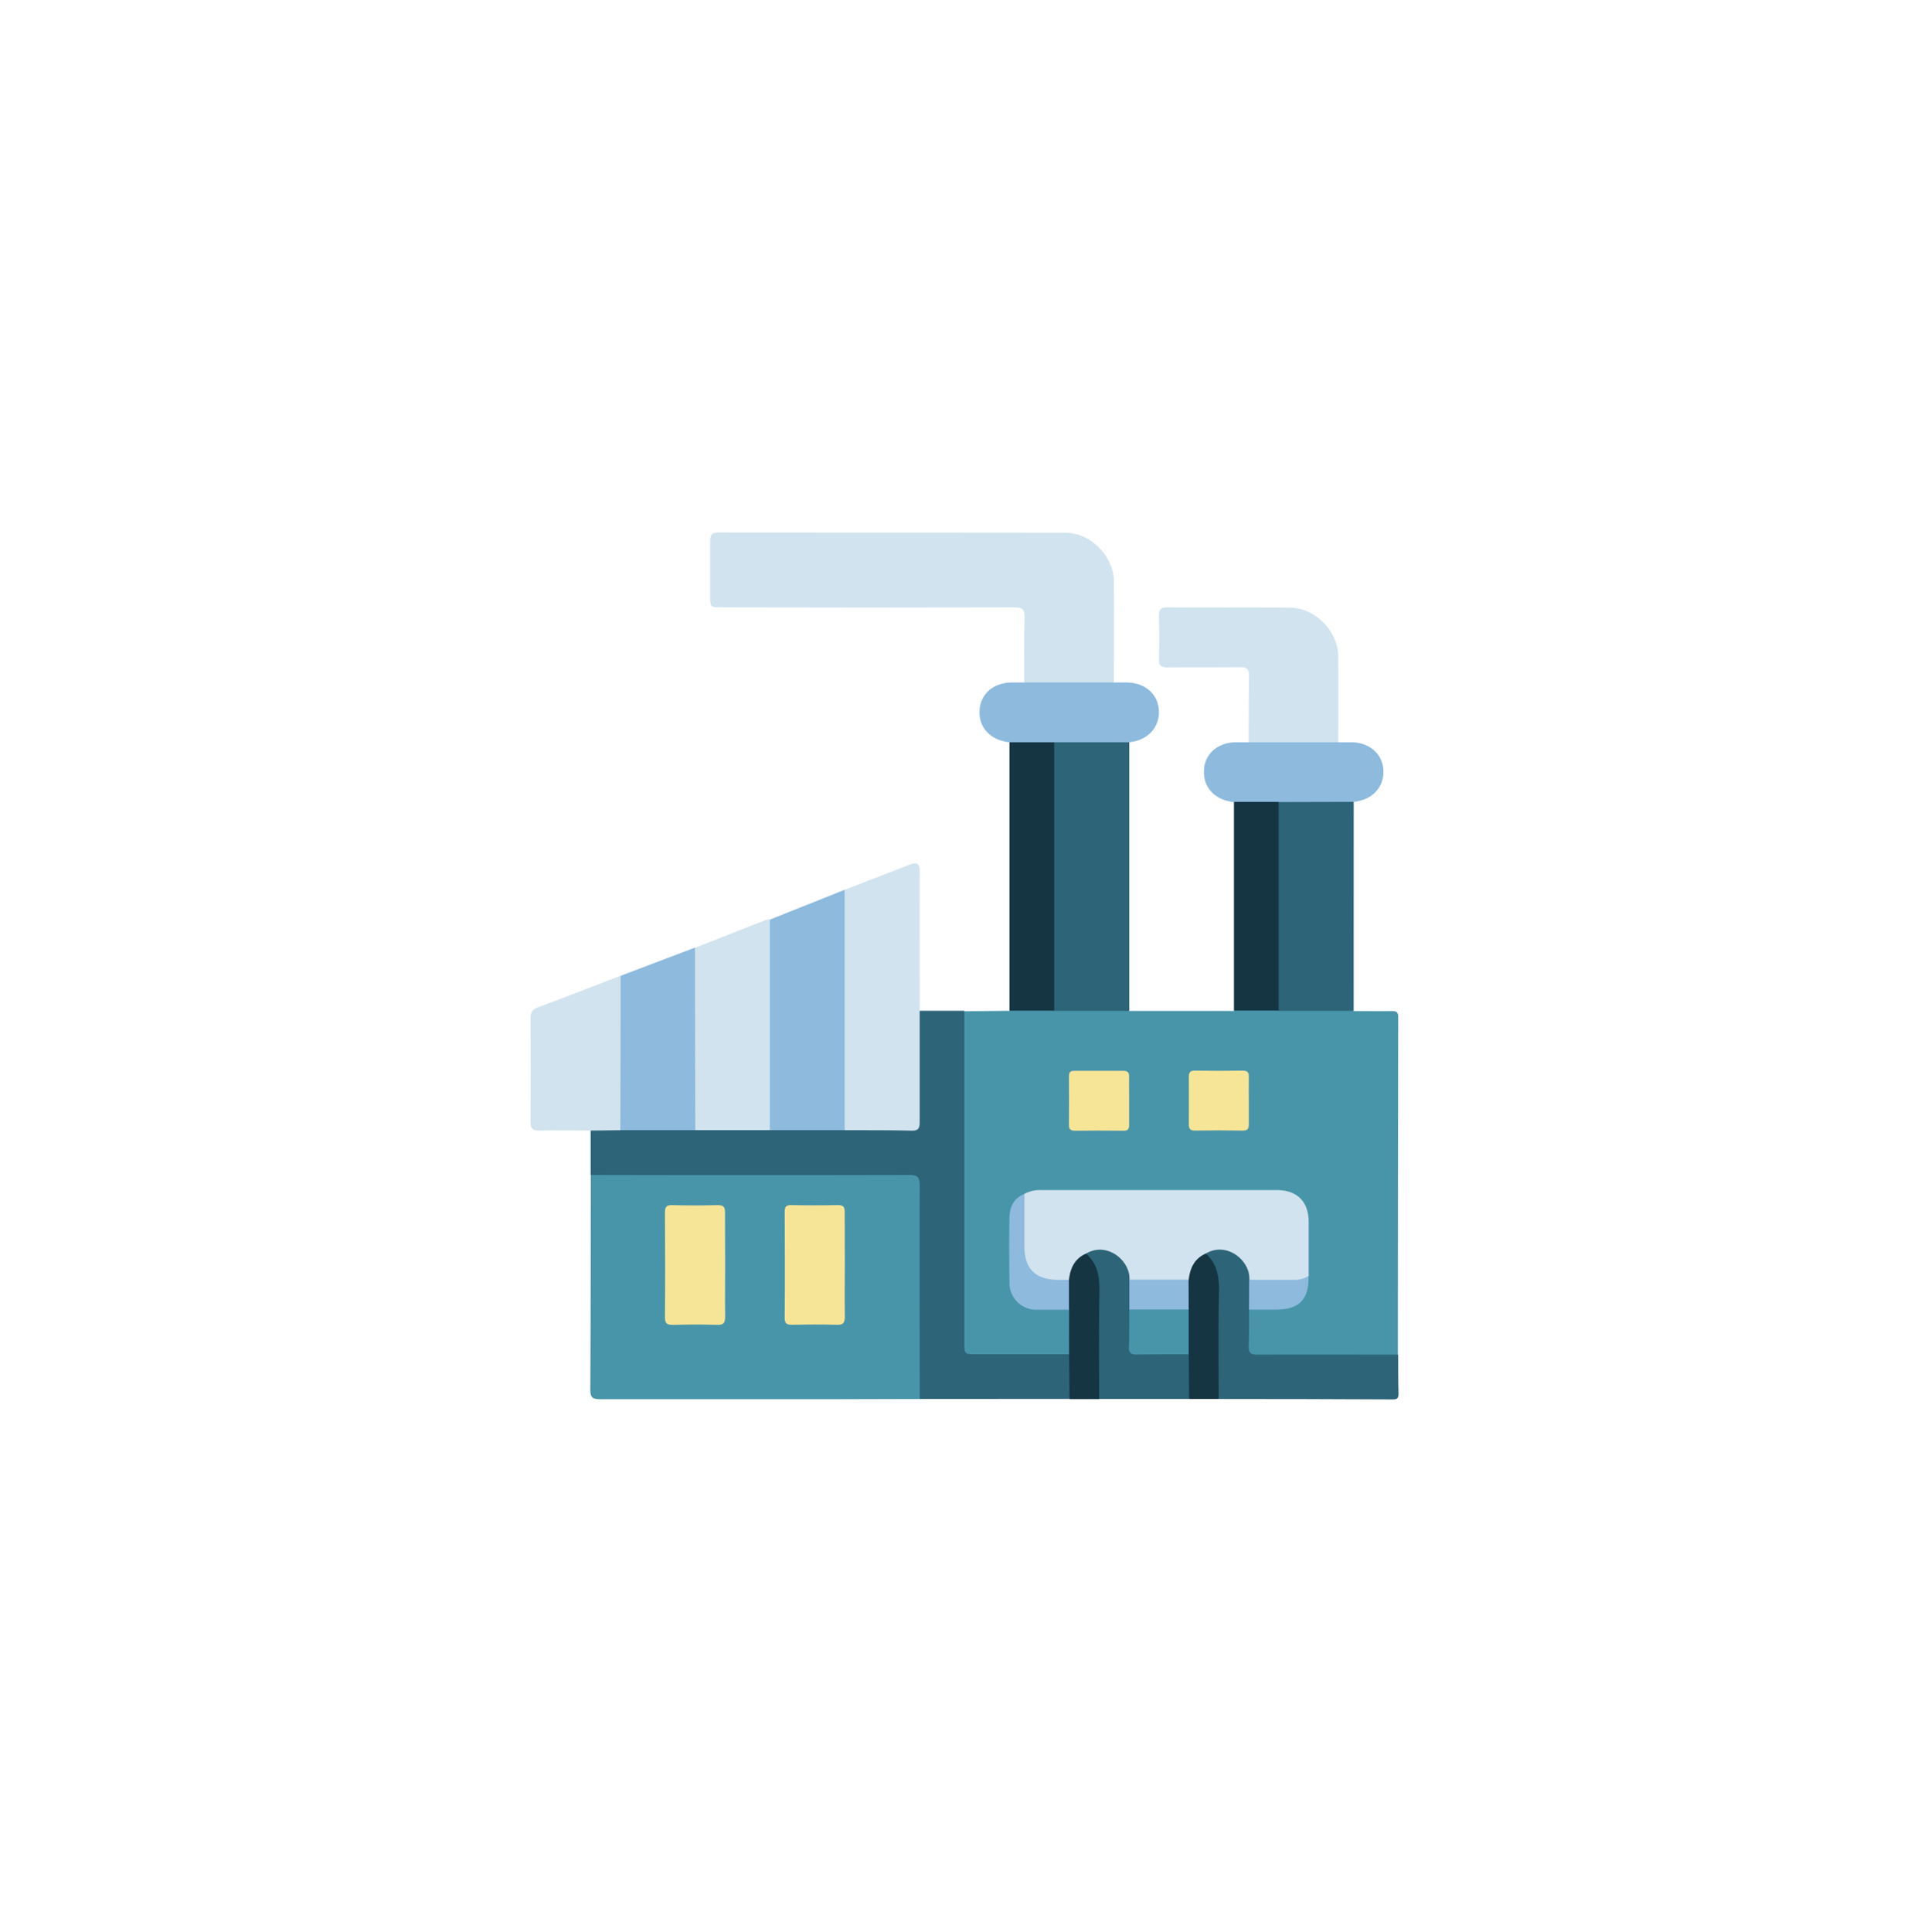 <svg id="Слой_1" data-name="Слой 1" xmlns="http://www.w3.org/2000/svg" xmlns:xlink="http://www.w3.org/1999/xlink" viewBox="0 0 474.87 475.11"><defs><style>.cls-1{fill:none;clip-rule:evenodd;}.cls-2{clip-path:url(#clip-path);}.cls-3{fill:#4895aa;}.cls-4{fill:#2d6478;}.cls-5{fill:#d1e3ee;}.cls-6{fill:#8dbadd;}.cls-7{fill:#153543;}.cls-8{fill:#f7e597;}</style><clipPath id="clip-path"><polygon class="cls-1" points="0 0 474.87 0 474.87 475.11 0 475.11 0 0 0 0"/></clipPath></defs><g class="cls-2"><path class="cls-3" d="M237.18,248.66l11.06-.11a4.34,4.34,0,0,1,3-.68c2.68,0,5.35-.07,8,0,5.26-.13,10.53,0,15.8,0a3.7,3.7,0,0,1,2.59.71l25.73,0a4.36,4.36,0,0,1,3.06-.68c2.67,0,5.34-.07,8,0,5.27-.13,10.53,0,15.8,0a3.7,3.7,0,0,1,2.59.71c3.14,0,6.28.05,9.42,0,1.13,0,1.62.24,1.62,1.51q-.07,41.52-.09,83a3.71,3.71,0,0,1-2.82.7q-15.48,0-31,0c-3.1,0-3.66-.54-3.65-3.6,0-2.59-.34-5.19.3-7.75.5-1,1.46-1,2.36-1,1.45-.07,2.89,0,4.34,0,5.76,0,7.82-2.14,7.74-7.9,0-4.13,0-8.25,0-12.38-.06-5.16-2.47-7.71-7.56-7.72-19-.06-38.09,0-57.14,0a12,12,0,0,0-4,.74,5.08,5.08,0,0,0-3.38,5q-.33,8.25,0,16.51c.14,3.37,2.35,5.4,5.79,5.7,1.9.18,3.82,0,5.74.09,1,0,2-.1,2.74.83.56,3.68,1,7.36-.25,11a4.75,4.75,0,0,1-2.88.57c-6.67,0-13.34,0-20,0-3.09,0-3.65-.56-3.66-3.63q0-39.36,0-78.72A3.68,3.68,0,0,1,237.18,248.66Z"/><path class="cls-3" d="M226.18,344c-7.43,0-14.86.06-22.29.06-18.78,0-37.55,0-56.32,0-1.91,0-2.41-.47-2.4-2.38.1-17.6.09-35.2.11-52.79.88-.83,2-.72,3.05-.72q37.33,0,74.68,0c3.38,0,3.88.51,3.89,3.86q0,24.44,0,48.87C226.9,342.05,227,343.16,226.18,344Z"/><path class="cls-4" d="M226.18,344c0-17.52-.05-35,0-52.55,0-2-.55-2.54-2.56-2.54q-39.18.09-78.37,0l0-11c2.36-1.37,4.92-.49,7.39-.69q9.15-.14,18.31,0,9.2-.14,18.39,0,9.19-.14,18.38,0c4.74-.12,9.47,0,14.21-.05,3.46,0,3.49,0,3.5-3.4,0-7.25,0-14.5,0-21.75,0-1.19-.24-2.47.72-3.48l11,0q0,40.72,0,81.45c0,3,0,3,3,3l22.75,0a1.65,1.65,0,0,1,.67,1.39c-.09,3.21.82,6.48-.59,9.6Z"/><path class="cls-5" d="M251.89,167.71c0-5.28-.08-10.57.08-15.84.06-2.08-.61-2.53-2.6-2.53q-35.87.1-71.73,0c-3,0-3,0-3-2.95,0-4.44,0-8.88,0-13.32,0-1.53.35-2.14,2-2.14,28.43.05,56.87,0,85.3.06,6.31,0,12,5.77,12,12.11.06,8.18,0,16.37,0,24.56-.76.83-1.78.76-2.76.77q-8.31.06-16.63,0C253.67,168.47,252.64,168.54,251.89,167.71Z"/><path class="cls-4" d="M277.7,248.57l-18.47,0c-.8-.89-.69-2-.69-3.05q0-30,0-60a5.11,5.11,0,0,1,.58-3.09,4,4,0,0,1,2.81-.68c4.32,0,8.65,0,13,0a3.48,3.48,0,0,1,2.77.75Z"/><path class="cls-5" d="M226.17,248.62c0,9.08,0,18.17,0,27.25,0,1.71-.41,2.19-2.14,2.15-5.42-.14-10.85-.09-16.28-.12-.84-.86-.75-2-.75-3q0-26.51,0-53a5.54,5.54,0,0,1,.69-3.09q8.06-3.12,16.12-6.24c2-.76,2.36.13,2.36,1.93C226.14,225.86,226.17,237.24,226.17,248.62Z"/><path class="cls-6" d="M207.71,218.79q0,26.46,0,52.93,0,3.09,0,6.18H189.35c-.83-.87-.72-2-.72-3q0-22.89,0-45.77a4.45,4.45,0,0,1,.69-3Z"/><path class="cls-5" d="M307.08,182.4c0-5.43,0-10.86.07-16.29,0-1.64-.54-2.08-2.12-2.06-6,.08-11.95,0-17.92.06-1.59,0-2.16-.44-2.11-2.07.11-3.51.1-7,0-10.55,0-1.54.35-2.15,2-2.14,10,.07,20.07,0,30.11.05,6.31,0,12,5.79,12,12.12.05,7,0,13.92,0,20.88-.75.84-1.78.77-2.75.78q-8.33,0-16.63,0C308.86,183.17,307.84,183.24,307.08,182.4Z"/><path class="cls-4" d="M332.89,248.57l-18.46,0c-.8-.89-.69-2-.69-3.05q0-22.64,0-45.29a5,5,0,0,1,.58-3.09,4.12,4.12,0,0,1,2.81-.68q6.48,0,13,0a3.47,3.47,0,0,1,2.77.75Z"/><path class="cls-5" d="M189.32,226.05l0,51.85H171c-.85-.86-.75-2-.75-3q0-19.4,0-38.8a4.37,4.37,0,0,1,.69-3.06l17.28-6.78A4.68,4.68,0,0,1,189.32,226.05Z"/><path class="cls-6" d="M170.92,233q0,22.45.07,44.89H152.55c-.83-.87-.71-2-.71-3q0-15.84,0-31.69a4.61,4.61,0,0,1,.8-3.26Z"/><path class="cls-5" d="M152.63,239.91q0,19-.08,38l-7.3.09c-4.21,0-8.42-.09-12.62,0-1.77.05-2.19-.56-2.17-2.23q.1-12.72,0-25.44c0-1.63.61-2.19,2-2.71C139.22,245.13,145.92,242.49,152.63,239.91Z"/><path class="cls-7" d="M259.25,182.52q0,33,0,66l-11,0q0-33,0-66.06c2.08-1.41,4.42-.63,6.64-.73C256.36,181.7,258,181.32,259.25,182.52Z"/><path class="cls-4" d="M307.17,322c0,3,.05,6-.09,8.91-.09,1.72.47,2.2,2.19,2.19,11.52-.06,23,0,34.57,0,0,3.21,0,6.42.09,9.63,0,1.14-.41,1.39-1.46,1.38Q321.1,344,299.74,344c-.87-1-.67-2.15-.67-3.28,0-7-.09-13.92,0-20.87.06-4,.14-8-2.76-11.23.06-1.56,1.26-1.71,2.39-1.86,4.89-.61,8.83,3,9.05,8.18C307.61,317.33,308.38,319.76,307.17,322Z"/><path class="cls-6" d="M259.25,182.52l-11,0c-4.63-.49-7.53-3.52-7.37-7.71s3.44-7,8-7l3,0H274l3,0c4.56,0,7.86,2.9,8,7s-2.77,7.26-7.36,7.71Z"/><path class="cls-6" d="M332.86,197.17l-18.42.05a19.13,19.13,0,0,1-11,0c-4.62-.48-7.53-3.52-7.37-7.71s3.45-7,8-7l3,0h22.14l3,0c4.57,0,7.86,2.91,8,7S337.45,196.72,332.86,197.17Z"/><path class="cls-7" d="M303.45,197.18l11,0q0,25.65,0,51.31l-11,0Q303.45,222.87,303.45,197.18Z"/><path class="cls-4" d="M292.41,344H270.3c-.87-1-.67-2.15-.67-3.28,0-7-.08-13.92,0-20.87.05-4,.13-8-2.76-11.23.05-1.56,1.26-1.71,2.39-1.86,4.89-.61,8.82,3,9,8.19.09,2.37.07,4.75,0,7.13s0,4.74,0,7.1c0,3.08.09,3.15,3.26,3.16,2.68,0,5.36,0,8,0a4.3,4.3,0,0,1,2.86.62A19.94,19.94,0,0,1,292.41,344Z"/><path class="cls-7" d="M267.07,308.24c3,2.62,3.38,6,3.3,9.73-.17,8.68-.07,17.37-.07,26.06H263c0-3.66-.05-7.32-.08-11s0-7.34,0-11c-1.17-2.22-.42-4.6-.59-6.9a8.09,8.09,0,0,1,2.58-6.16C265.49,308.44,266.09,307.72,267.07,308.24Z"/><path class="cls-7" d="M292.41,344c0-3.66-.05-7.33-.07-11-.83-1-.65-2.16-.65-3.28,0-2.51-.08-5,0-7.54,0-2.35,0-4.71,0-7.07a8.12,8.12,0,0,1,2.63-6.2c.6-.53,1.19-1.22,2.15-.71,3,2.62,3.37,6,3.3,9.73-.18,8.68-.07,17.37-.07,26.06Z"/><path class="cls-5" d="M296.51,308.24c-2.81,1.24-3.87,3.61-4.19,6.46-.18.15-.32.37-.55.4a53.27,53.27,0,0,1-13.47,0c-.23,0-.38-.25-.55-.4.29-4.65-5.44-9.52-10.68-6.45-2.81,1.24-3.87,3.61-4.19,6.46-4.74,2.25-10.7-.67-11.41-5.91-.63-4.61-.28-9.3-.13-14a2.11,2.11,0,0,1,.58-1.23,8.09,8.09,0,0,1,4.19-.94q28.93,0,57.88,0c5,0,7.82,2.84,7.84,7.81,0,4.44,0,8.87,0,13.3a2.5,2.5,0,0,1-2.17,1.48,91.47,91.47,0,0,1-11.23,0,1.82,1.82,0,0,1-1.2-.61C307.48,310,301.74,305.17,296.51,308.24Z"/><path class="cls-8" d="M277.67,270.68c0,2,0,4,0,6,0,1-.33,1.36-1.33,1.35q-6-.06-12,0c-1.08,0-1.47-.35-1.46-1.45.05-4,0-8,0-11.93,0-1,.32-1.35,1.32-1.34,4,0,8,0,12,0,1.08,0,1.5.35,1.46,1.45C277.63,266.7,277.67,268.69,277.67,270.68Z"/><path class="cls-8" d="M307.11,270.84c0,1.84,0,3.67,0,5.51,0,1.1-.21,1.67-1.5,1.65q-5.85-.11-11.72,0c-1.26,0-1.55-.47-1.53-1.62.05-3.82,0-7.65,0-11.47,0-1.11.2-1.68,1.5-1.65,3.9.07,7.81.06,11.72,0,1.25,0,1.57.47,1.53,1.61C307.06,266.86,307.11,268.85,307.11,270.84Z"/><path class="cls-6" d="M251.92,293.6v12.79c0,5.64,2.73,8.32,8.45,8.32h2.51c0,2.45,0,4.89,0,7.34-2.6,0-5.19,0-7.79,0a6.59,6.59,0,0,1-6.85-6.72c-.05-5.33-.09-10.67,0-16C248.32,296.79,249.26,294.6,251.92,293.6Z"/><path class="cls-6" d="M307.19,314.69c3.64,0,7.28,0,10.92,0a6.23,6.23,0,0,0,3.68-.94c.16,5.75-2.28,8.28-8,8.27-2.21,0-4.42,0-6.63,0C307.18,319.58,307.18,317.14,307.19,314.69Z"/><path class="cls-8" d="M178.33,311.27c0,4.13-.06,8.27,0,12.4,0,1.53-.29,2.17-2,2.11-3.6-.13-7.21-.1-10.81,0-1.42,0-2-.28-2-1.86.08-8.57.06-17.14,0-25.71,0-1.33.26-1.92,1.76-1.88,3.75.1,7.51.1,11.26,0,1.5,0,1.77.55,1.75,1.88C178.29,302.55,178.33,306.91,178.33,311.27Z"/><path class="cls-8" d="M207.76,311.13c0,4.21-.07,8.42,0,12.63,0,1.66-.52,2.06-2.08,2-3.6-.11-7.21-.08-10.81,0-1.3,0-1.91-.21-1.9-1.73.07-8.64.05-17.29,0-25.94,0-1.19.19-1.81,1.6-1.77,3.83.08,7.67.08,11.5,0,1.35,0,1.68.47,1.66,1.73C207.73,302.41,207.76,306.77,207.76,311.13Z"/><path class="cls-3" d="M292.32,322c0,3.66,0,7.33,0,11-4.26,0-8.52,0-12.78.07-1.54,0-2-.52-1.91-2,.11-3,.06-6.08.08-9.12a1.94,1.94,0,0,1,1.23-.57q6.07-.29,12.15,0A1.76,1.76,0,0,1,292.32,322Z"/><path class="cls-6" d="M292.32,322l-14.59,0c0-2.44,0-4.88,0-7.33h14.57Z"/></g></svg>